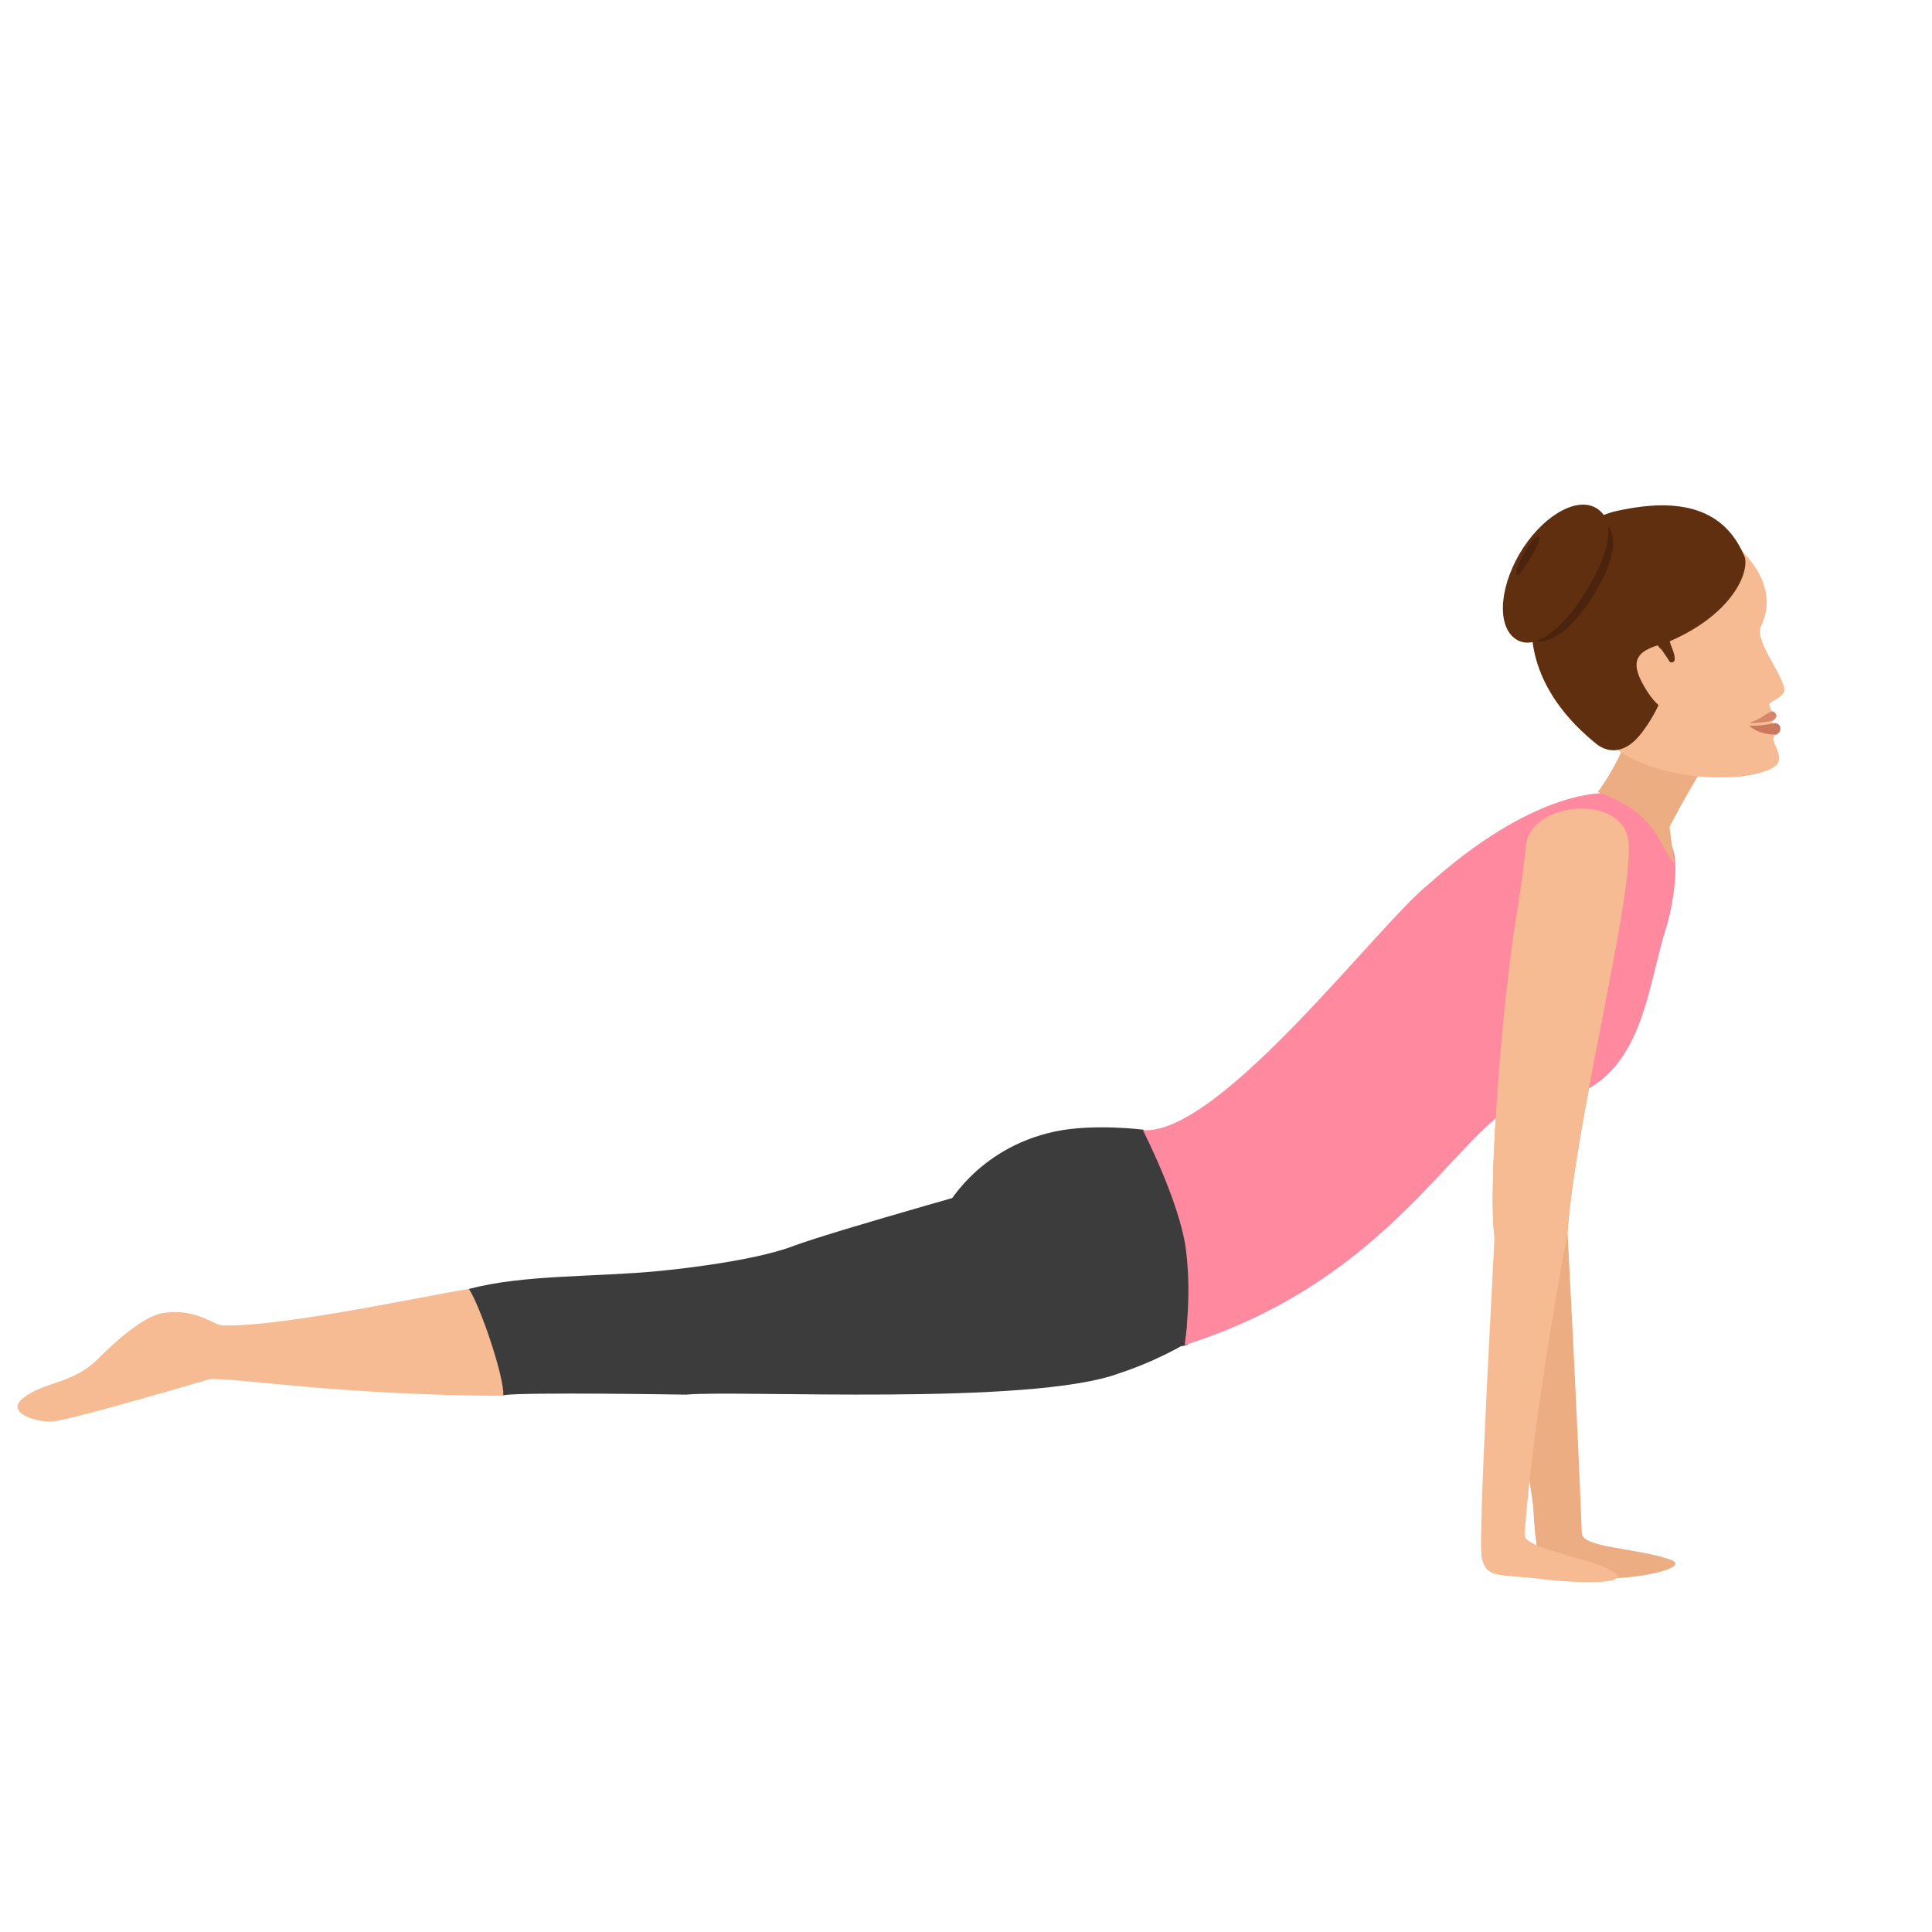<svg width="497" height="497" viewBox="0 0 497 497" fill="none" xmlns="http://www.w3.org/2000/svg">
<path d="M429.704 401.207C420.737 398.089 407.064 398.237 406.917 394.377C405.741 363.492 403.242 317.165 403.242 317.165C405.447 286.429 421.325 227.036 418.825 215.454C416.326 204.021 392.951 206.397 392.51 218.127C391.04 231.936 389.276 238.469 387.806 252.724C385.601 270.393 382.954 307.514 384.425 317.759C384.572 319.096 394.421 387.547 394.421 387.547C394.421 387.547 394.715 396.01 395.892 400.613C397.215 405.81 400.596 404.622 410.887 405.81C418.384 406.849 435.879 403.434 429.704 401.207Z" fill="#ECAD83"/>
<path d="M294.189 290.618C294.189 290.618 281.392 288.968 271.422 291.069C250.887 295.421 243 311.329 243 311.329C243 311.329 249.101 358.453 259.517 355.902C279.308 351.25 295.082 348.098 304.754 346.147C311.301 344.796 308.325 312.68 308.325 312.68L294.189 290.618Z" fill="#3D3C3C"/>
<path d="M406.073 281.31C422.936 274.139 423.981 252.924 428.607 238.731C429.502 236.191 432.338 223.641 430.248 218.113C428.01 211.988 424.578 207.356 417.713 204.667C412.341 202.575 393.388 204.219 367.422 227.525C354.737 237.535 313.699 292.217 294 290.723C294 290.723 303.402 309.099 305.043 321.201C306.685 333.452 304.745 346.002 304.745 346.002C358.02 329.269 374.585 290.573 391.597 283.253C391.597 283.253 399.059 284.299 406.073 281.31Z" fill="#FF8AA0"/>
<path d="M415.069 404.358C408.909 400.491 391.899 398.557 392.192 394.69C394.392 363.754 403.19 317.349 403.19 317.349C405.39 286.561 421.228 227.068 418.735 215.467C416.242 204.014 392.925 206.394 392.485 218.144C391.019 231.976 389.259 238.52 387.793 252.799C385.593 270.498 382.953 307.681 384.42 317.944C384.567 319.282 380.021 396.326 381.194 400.937C382.513 406.142 385.886 404.953 396.151 406.142C403.63 407.184 420.641 407.927 415.069 404.358Z" fill="#F6BB92"/>
<path d="M429.489 212.735C429.489 212.735 432.277 207.055 438 197.639L420.832 180.002C419.804 192.408 411 203.767 411 203.767C426.408 208.998 426.995 218.116 430.663 222.002L429.489 212.735Z" fill="#ECAD83"/>
<path d="M453.012 161.133C457.044 152.463 451.818 145.737 448.383 142C437.482 130.491 428.522 130.939 417.322 133.48C402.538 136.769 405.525 177.126 408.213 183.404C415.381 199.846 440.468 201.191 450.175 199.398C460.927 197.305 457.343 194.316 456.148 190.13C456.148 189.981 456.447 189.233 456.447 189.233C456.148 187.739 455.551 185.796 456.148 183.703C456.148 183.703 455.551 182.507 455.252 181.76C455.103 181.311 455.103 181.013 455.551 180.714C457.044 179.817 458.388 179.069 458.836 178.173C460.329 175.482 451.071 165.168 453.012 161.133Z" fill="#F6BB92"/>
<path d="M450 185.914C450 185.914 451.219 186.327 456.094 185.363C456.704 184.95 457.618 184.124 456.399 183.161C455.485 182.335 453.504 184.95 450 185.914Z" fill="#D6876B"/>
<path d="M450 186.602C450 186.602 451.624 188.852 456.82 189.002C457.47 188.852 457.957 188.102 457.957 187.802C458.282 186.152 456.658 186.002 456.658 186.002C451.299 187.052 450 186.602 450 186.602Z" fill="#CC785E"/>
<path d="M415.741 131.482C397.922 135.469 379.808 166.477 410.734 191.43C412.796 193.055 417.067 194.679 421.632 189.363C424.872 185.524 426.786 181.095 426.786 181.095C427.376 179.766 427.817 178.289 428.406 176.665C428.996 174.893 425.903 166.329 427.67 165.738C444.606 159.094 449.908 148.167 448.877 143.443C444.459 132.516 434.739 127.2 415.741 131.482Z" fill="#602F0F"/>
<path d="M423 176.649C427.286 184.042 430.572 183.599 435 182.12L429.857 170.438L426.429 166.002C422 167.481 418.715 169.403 423 176.649Z" fill="#F6BB92"/>
<path d="M393.708 164.413C388.69 161.771 388.838 152.818 393.708 144.305C398.726 135.792 406.696 131.095 411.714 133.737C416.731 136.379 415.698 143.424 410.68 151.79C405.81 160.45 398.726 167.055 393.708 164.413Z" fill="#4C230C"/>
<path d="M430.217 166.944C429.621 165.603 429.323 164.261 429.174 163.218C428.876 161.727 428.876 160.684 428.876 160.684L424.105 163.665C424.255 164.41 424.404 165.156 424.553 166.05C424.553 166.05 425.149 165.752 426.043 165.156C426.043 165.156 425.894 165.156 425.894 165.305C426.938 166.348 428.13 167.988 429.621 170.373C429.621 170.224 431.857 171.267 430.217 166.944Z" fill="#602F0F"/>
<path d="M390.416 164.709C385.198 161.877 385.347 152.039 390.863 142.499C396.378 133.107 405.173 127.741 410.39 130.573C415.608 133.406 414.415 141.157 408.9 150.548C403.533 160.088 395.782 167.542 390.416 164.709Z" fill="#602F0F"/>
<path d="M390.172 147.98C389.62 147.696 390.447 145.279 391.965 142.436C393.483 139.735 395.277 137.745 395.828 138.029C396.38 138.313 395.552 140.304 394.035 143.147C392.379 145.706 390.723 148.265 390.172 147.98Z" fill="#4C230C"/>
<path d="M5.899 359.707C11.415 355.298 18.667 356.138 25.289 349.491C29.049 345.711 36.646 338.614 41.9 337.782C50.404 336.407 54.825 340.872 57.224 340.948C72.207 341.498 111.533 332.912 120.478 331.606C135.12 329.538 134.55 359.001 129.265 359.074C86.654 358.85 61.726 354.473 53.995 354.764C53.995 354.764 19.382 364.996 13.857 365.634C10.166 366.109 1.064 363.62 5.899 359.707Z" fill="#F6BB92"/>
<path d="M169.71 326.945C152.522 328.611 134.967 327.807 120.621 331.579C123.558 335.96 129.743 354.27 129.468 358.9C134.737 358.071 176.489 358.764 176.489 358.764C189.681 357.525 265.335 361.746 287.981 353.251C293.877 351.315 298.935 348.945 303.061 346.731C311.121 342.572 295.421 296.384 283.206 297.175C257.851 304.641 215.357 316.342 203.96 320.578C192.711 324.837 169.71 326.945 169.71 326.945Z" fill="#3D3C3C"/>
</svg>
